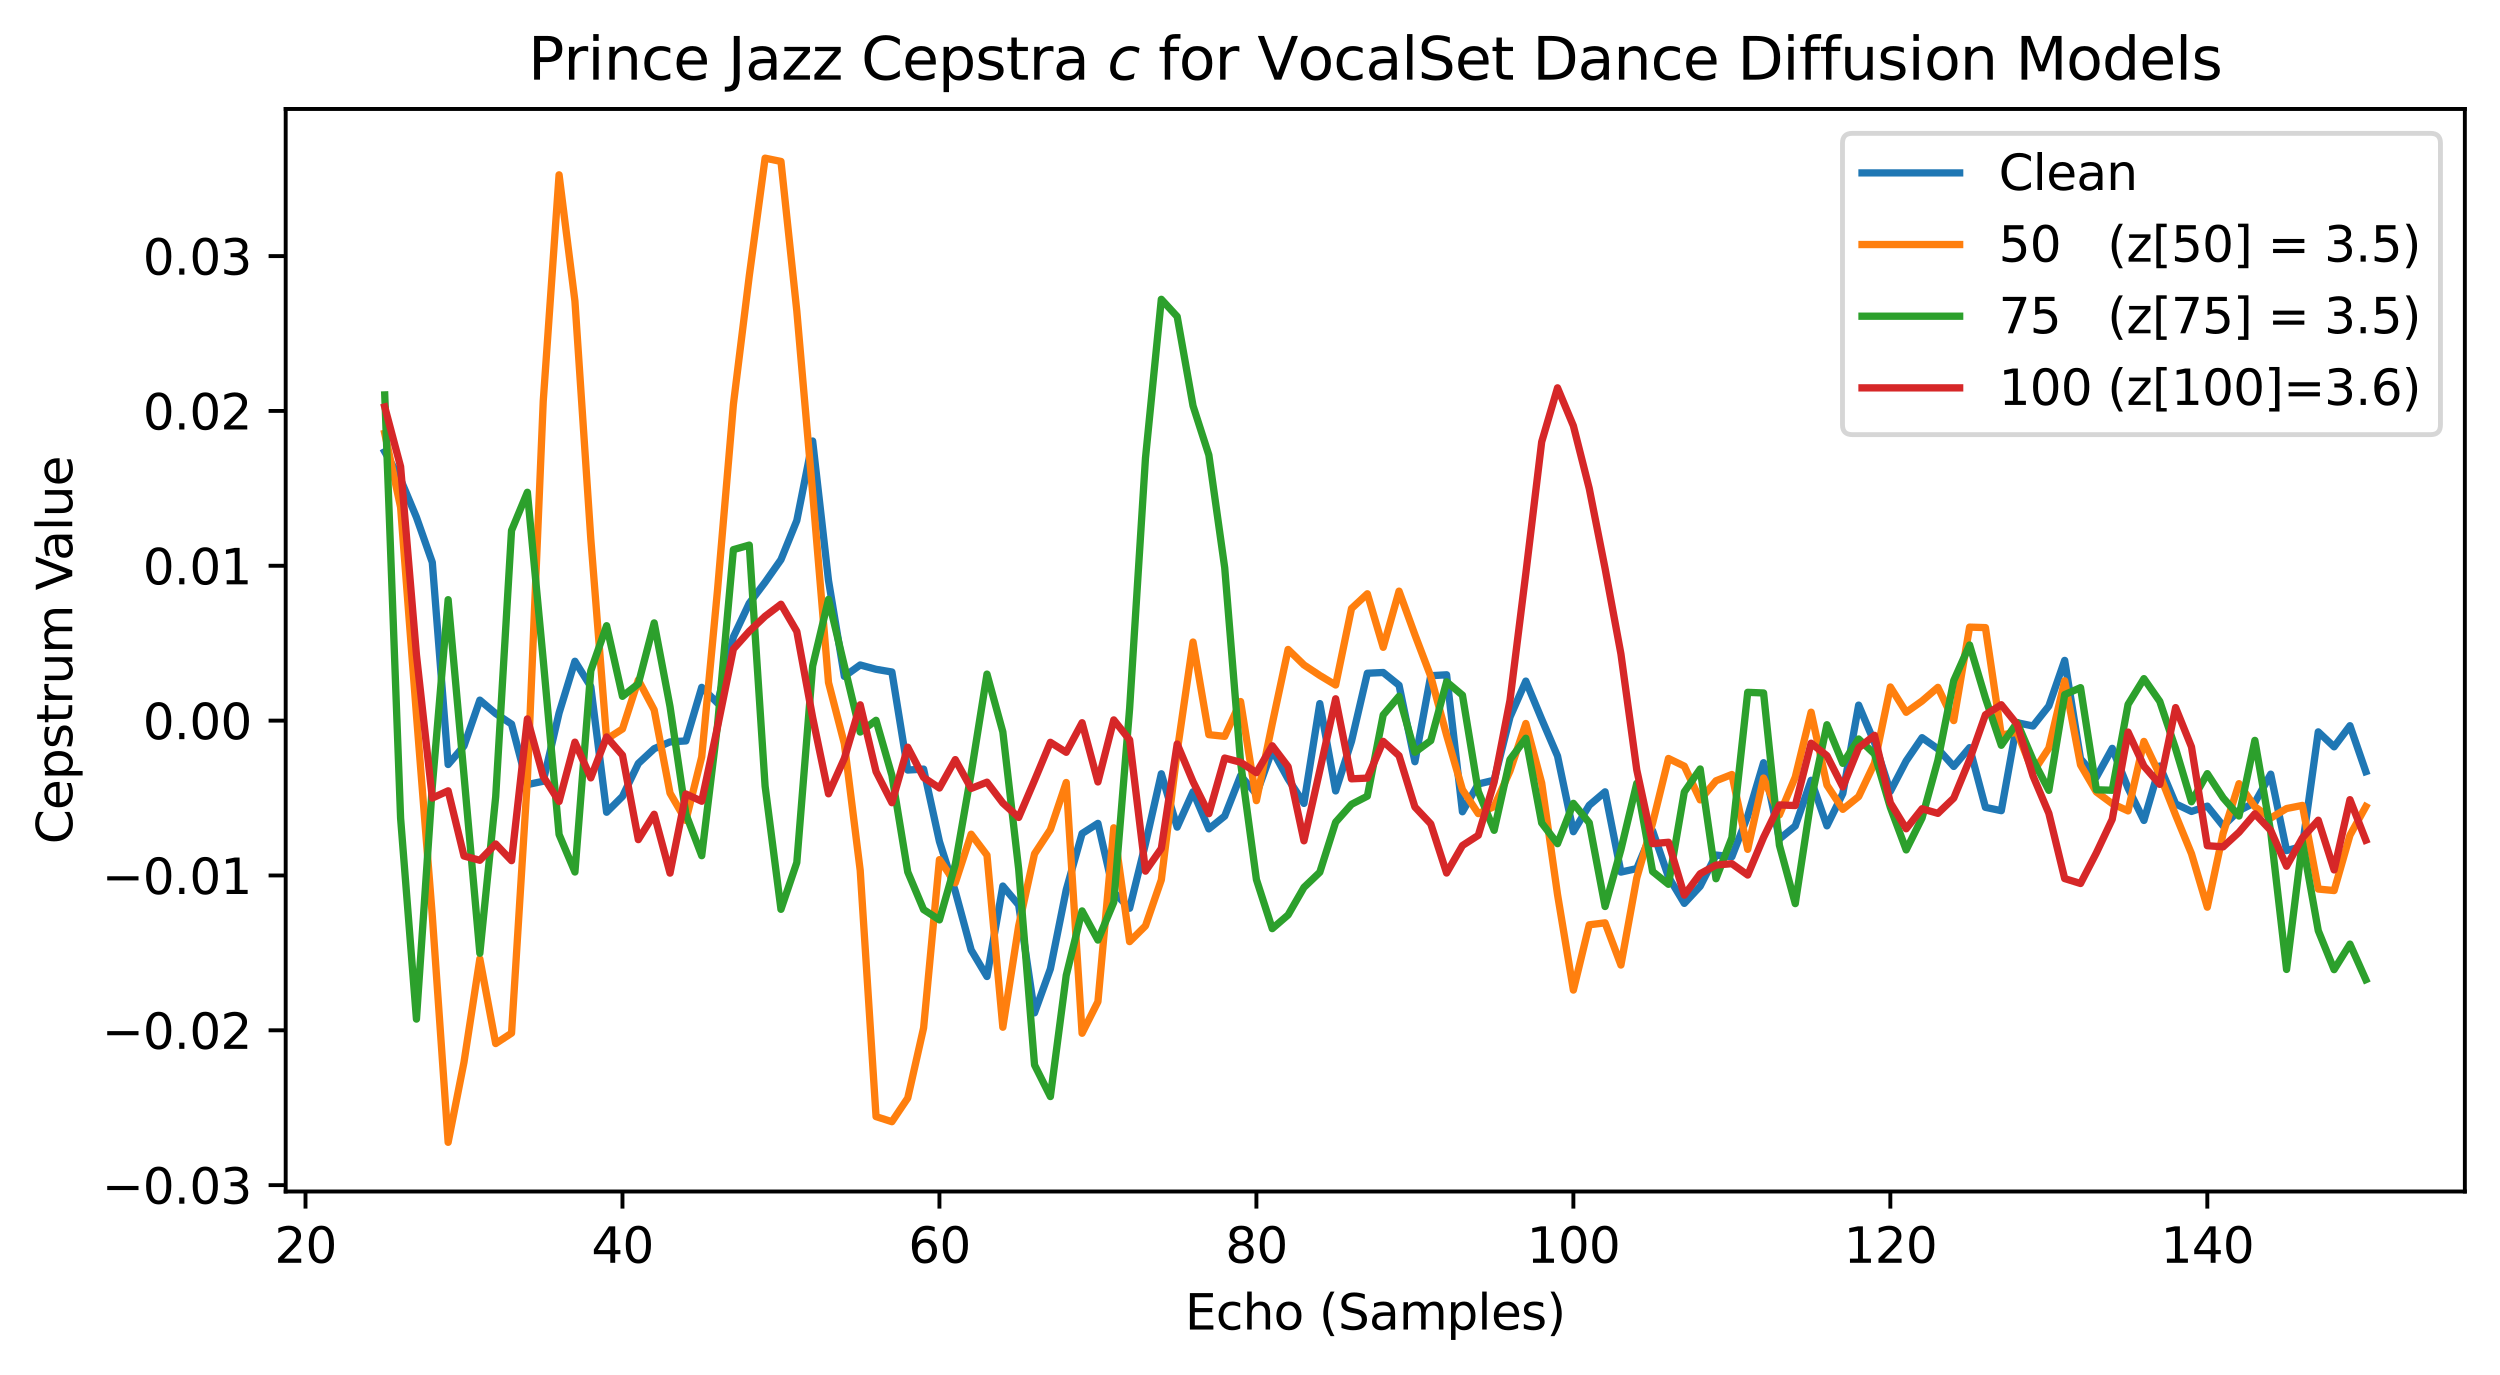 <?xml version="1.0" encoding="utf-8" standalone="no"?>
<!DOCTYPE svg PUBLIC "-//W3C//DTD SVG 1.1//EN"
  "http://www.w3.org/Graphics/SVG/1.1/DTD/svg11.dtd">
<svg xmlns:xlink="http://www.w3.org/1999/xlink" width="512.123pt" height="281.636pt" viewBox="0 0 512.123 281.636" xmlns="http://www.w3.org/2000/svg" version="1.1">
 <defs>
  <style type="text/css">*{stroke-linejoin: round; stroke-linecap: butt}</style>
 </defs>
 <g id="figure_1">
  <g id="patch_1">
   <path d="M 0 281.636 
L 512.123 281.636 
L 512.123 0 
L 0 0 
z
" style="fill: #ffffff"/>
  </g>
  <g id="axes_1">
   <g id="patch_2">
    <path d="M 58.523 244.08 
L 504.923 244.08 
L 504.923 22.32 
L 58.523 22.32 
z
" style="fill: #ffffff"/>
   </g>
   <g id="matplotlib.axis_1">
    <g id="xtick_1">
     <g id="line2d_1">
      <defs>
       <path id="mf803746aed" d="M 0 0 
L 0 3.5 
" style="stroke: #000000; stroke-width: 0.8"/>
      </defs>
      <g>
       <use xlink:href="#mf803746aed" x="62.582" y="244.08" style="stroke: #000000; stroke-width: 0.8"/>
      </g>
     </g>
     <g id="text_1">
      <!-- 20 -->
      <g transform="translate(56.219 258.678) scale(0.1 -0.1)">
       <defs>
        <path id="DejaVuSans-32" d="M 1228 531 
L 3431 531 
L 3431 0 
L 469 0 
L 469 531 
Q 828 903 1448 1529 
Q 2069 2156 2228 2338 
Q 2531 2678 2651 2914 
Q 2772 3150 2772 3378 
Q 2772 3750 2511 3984 
Q 2250 4219 1831 4219 
Q 1534 4219 1204 4116 
Q 875 4013 500 3803 
L 500 4441 
Q 881 4594 1212 4672 
Q 1544 4750 1819 4750 
Q 2544 4750 2975 4387 
Q 3406 4025 3406 3419 
Q 3406 3131 3298 2873 
Q 3191 2616 2906 2266 
Q 2828 2175 2409 1742 
Q 1991 1309 1228 531 
z
" transform="scale(0.016)"/>
        <path id="DejaVuSans-30" d="M 2034 4250 
Q 1547 4250 1301 3770 
Q 1056 3291 1056 2328 
Q 1056 1369 1301 889 
Q 1547 409 2034 409 
Q 2525 409 2770 889 
Q 3016 1369 3016 2328 
Q 3016 3291 2770 3770 
Q 2525 4250 2034 4250 
z
M 2034 4750 
Q 2819 4750 3233 4129 
Q 3647 3509 3647 2328 
Q 3647 1150 3233 529 
Q 2819 -91 2034 -91 
Q 1250 -91 836 529 
Q 422 1150 422 2328 
Q 422 3509 836 4129 
Q 1250 4750 2034 4750 
z
" transform="scale(0.016)"/>
       </defs>
       <use xlink:href="#DejaVuSans-32"/>
       <use xlink:href="#DejaVuSans-30" x="63.623"/>
      </g>
     </g>
    </g>
    <g id="xtick_2">
     <g id="line2d_2">
      <g>
       <use xlink:href="#mf803746aed" x="127.513" y="244.08" style="stroke: #000000; stroke-width: 0.8"/>
      </g>
     </g>
     <g id="text_2">
      <!-- 40 -->
      <g transform="translate(121.15 258.678) scale(0.1 -0.1)">
       <defs>
        <path id="DejaVuSans-34" d="M 2419 4116 
L 825 1625 
L 2419 1625 
L 2419 4116 
z
M 2253 4666 
L 3047 4666 
L 3047 1625 
L 3713 1625 
L 3713 1100 
L 3047 1100 
L 3047 0 
L 2419 0 
L 2419 1100 
L 313 1100 
L 313 1709 
L 2253 4666 
z
" transform="scale(0.016)"/>
       </defs>
       <use xlink:href="#DejaVuSans-34"/>
       <use xlink:href="#DejaVuSans-30" x="63.623"/>
      </g>
     </g>
    </g>
    <g id="xtick_3">
     <g id="line2d_3">
      <g>
       <use xlink:href="#mf803746aed" x="192.443" y="244.08" style="stroke: #000000; stroke-width: 0.8"/>
      </g>
     </g>
     <g id="text_3">
      <!-- 60 -->
      <g transform="translate(186.081 258.678) scale(0.1 -0.1)">
       <defs>
        <path id="DejaVuSans-36" d="M 2113 2584 
Q 1688 2584 1439 2293 
Q 1191 2003 1191 1497 
Q 1191 994 1439 701 
Q 1688 409 2113 409 
Q 2538 409 2786 701 
Q 3034 994 3034 1497 
Q 3034 2003 2786 2293 
Q 2538 2584 2113 2584 
z
M 3366 4563 
L 3366 3988 
Q 3128 4100 2886 4159 
Q 2644 4219 2406 4219 
Q 1781 4219 1451 3797 
Q 1122 3375 1075 2522 
Q 1259 2794 1537 2939 
Q 1816 3084 2150 3084 
Q 2853 3084 3261 2657 
Q 3669 2231 3669 1497 
Q 3669 778 3244 343 
Q 2819 -91 2113 -91 
Q 1303 -91 875 529 
Q 447 1150 447 2328 
Q 447 3434 972 4092 
Q 1497 4750 2381 4750 
Q 2619 4750 2861 4703 
Q 3103 4656 3366 4563 
z
" transform="scale(0.016)"/>
       </defs>
       <use xlink:href="#DejaVuSans-36"/>
       <use xlink:href="#DejaVuSans-30" x="63.623"/>
      </g>
     </g>
    </g>
    <g id="xtick_4">
     <g id="line2d_4">
      <g>
       <use xlink:href="#mf803746aed" x="257.374" y="244.08" style="stroke: #000000; stroke-width: 0.8"/>
      </g>
     </g>
     <g id="text_4">
      <!-- 80 -->
      <g transform="translate(251.012 258.678) scale(0.1 -0.1)">
       <defs>
        <path id="DejaVuSans-38" d="M 2034 2216 
Q 1584 2216 1326 1975 
Q 1069 1734 1069 1313 
Q 1069 891 1326 650 
Q 1584 409 2034 409 
Q 2484 409 2743 651 
Q 3003 894 3003 1313 
Q 3003 1734 2745 1975 
Q 2488 2216 2034 2216 
z
M 1403 2484 
Q 997 2584 770 2862 
Q 544 3141 544 3541 
Q 544 4100 942 4425 
Q 1341 4750 2034 4750 
Q 2731 4750 3128 4425 
Q 3525 4100 3525 3541 
Q 3525 3141 3298 2862 
Q 3072 2584 2669 2484 
Q 3125 2378 3379 2068 
Q 3634 1759 3634 1313 
Q 3634 634 3220 271 
Q 2806 -91 2034 -91 
Q 1263 -91 848 271 
Q 434 634 434 1313 
Q 434 1759 690 2068 
Q 947 2378 1403 2484 
z
M 1172 3481 
Q 1172 3119 1398 2916 
Q 1625 2713 2034 2713 
Q 2441 2713 2670 2916 
Q 2900 3119 2900 3481 
Q 2900 3844 2670 4047 
Q 2441 4250 2034 4250 
Q 1625 4250 1398 4047 
Q 1172 3844 1172 3481 
z
" transform="scale(0.016)"/>
       </defs>
       <use xlink:href="#DejaVuSans-38"/>
       <use xlink:href="#DejaVuSans-30" x="63.623"/>
      </g>
     </g>
    </g>
    <g id="xtick_5">
     <g id="line2d_5">
      <g>
       <use xlink:href="#mf803746aed" x="322.305" y="244.08" style="stroke: #000000; stroke-width: 0.8"/>
      </g>
     </g>
     <g id="text_5">
      <!-- 100 -->
      <g transform="translate(312.762 258.678) scale(0.1 -0.1)">
       <defs>
        <path id="DejaVuSans-31" d="M 794 531 
L 1825 531 
L 1825 4091 
L 703 3866 
L 703 4441 
L 1819 4666 
L 2450 4666 
L 2450 531 
L 3481 531 
L 3481 0 
L 794 0 
L 794 531 
z
" transform="scale(0.016)"/>
       </defs>
       <use xlink:href="#DejaVuSans-31"/>
       <use xlink:href="#DejaVuSans-30" x="63.623"/>
       <use xlink:href="#DejaVuSans-30" x="127.246"/>
      </g>
     </g>
    </g>
    <g id="xtick_6">
     <g id="line2d_6">
      <g>
       <use xlink:href="#mf803746aed" x="387.236" y="244.08" style="stroke: #000000; stroke-width: 0.8"/>
      </g>
     </g>
     <g id="text_6">
      <!-- 120 -->
      <g transform="translate(377.692 258.678) scale(0.1 -0.1)">
       <use xlink:href="#DejaVuSans-31"/>
       <use xlink:href="#DejaVuSans-32" x="63.623"/>
       <use xlink:href="#DejaVuSans-30" x="127.246"/>
      </g>
     </g>
    </g>
    <g id="xtick_7">
     <g id="line2d_7">
      <g>
       <use xlink:href="#mf803746aed" x="452.167" y="244.08" style="stroke: #000000; stroke-width: 0.8"/>
      </g>
     </g>
     <g id="text_7">
      <!-- 140 -->
      <g transform="translate(442.623 258.678) scale(0.1 -0.1)">
       <use xlink:href="#DejaVuSans-31"/>
       <use xlink:href="#DejaVuSans-34" x="63.623"/>
       <use xlink:href="#DejaVuSans-30" x="127.246"/>
      </g>
     </g>
    </g>
    <g id="text_8">
     <!-- Echo (Samples) -->
     <g transform="translate(242.743 272.357) scale(0.1 -0.1)">
      <defs>
       <path id="DejaVuSans-45" d="M 628 4666 
L 3578 4666 
L 3578 4134 
L 1259 4134 
L 1259 2753 
L 3481 2753 
L 3481 2222 
L 1259 2222 
L 1259 531 
L 3634 531 
L 3634 0 
L 628 0 
L 628 4666 
z
" transform="scale(0.016)"/>
       <path id="DejaVuSans-63" d="M 3122 3366 
L 3122 2828 
Q 2878 2963 2633 3030 
Q 2388 3097 2138 3097 
Q 1578 3097 1268 2742 
Q 959 2388 959 1747 
Q 959 1106 1268 751 
Q 1578 397 2138 397 
Q 2388 397 2633 464 
Q 2878 531 3122 666 
L 3122 134 
Q 2881 22 2623 -34 
Q 2366 -91 2075 -91 
Q 1284 -91 818 406 
Q 353 903 353 1747 
Q 353 2603 823 3093 
Q 1294 3584 2113 3584 
Q 2378 3584 2631 3529 
Q 2884 3475 3122 3366 
z
" transform="scale(0.016)"/>
       <path id="DejaVuSans-68" d="M 3513 2113 
L 3513 0 
L 2938 0 
L 2938 2094 
Q 2938 2591 2744 2837 
Q 2550 3084 2163 3084 
Q 1697 3084 1428 2787 
Q 1159 2491 1159 1978 
L 1159 0 
L 581 0 
L 581 4863 
L 1159 4863 
L 1159 2956 
Q 1366 3272 1645 3428 
Q 1925 3584 2291 3584 
Q 2894 3584 3203 3211 
Q 3513 2838 3513 2113 
z
" transform="scale(0.016)"/>
       <path id="DejaVuSans-6f" d="M 1959 3097 
Q 1497 3097 1228 2736 
Q 959 2375 959 1747 
Q 959 1119 1226 758 
Q 1494 397 1959 397 
Q 2419 397 2687 759 
Q 2956 1122 2956 1747 
Q 2956 2369 2687 2733 
Q 2419 3097 1959 3097 
z
M 1959 3584 
Q 2709 3584 3137 3096 
Q 3566 2609 3566 1747 
Q 3566 888 3137 398 
Q 2709 -91 1959 -91 
Q 1206 -91 779 398 
Q 353 888 353 1747 
Q 353 2609 779 3096 
Q 1206 3584 1959 3584 
z
" transform="scale(0.016)"/>
       <path id="DejaVuSans-20" transform="scale(0.016)"/>
       <path id="DejaVuSans-28" d="M 1984 4856 
Q 1566 4138 1362 3434 
Q 1159 2731 1159 2009 
Q 1159 1288 1364 580 
Q 1569 -128 1984 -844 
L 1484 -844 
Q 1016 -109 783 600 
Q 550 1309 550 2009 
Q 550 2706 781 3412 
Q 1013 4119 1484 4856 
L 1984 4856 
z
" transform="scale(0.016)"/>
       <path id="DejaVuSans-53" d="M 3425 4513 
L 3425 3897 
Q 3066 4069 2747 4153 
Q 2428 4238 2131 4238 
Q 1616 4238 1336 4038 
Q 1056 3838 1056 3469 
Q 1056 3159 1242 3001 
Q 1428 2844 1947 2747 
L 2328 2669 
Q 3034 2534 3370 2195 
Q 3706 1856 3706 1288 
Q 3706 609 3251 259 
Q 2797 -91 1919 -91 
Q 1588 -91 1214 -16 
Q 841 59 441 206 
L 441 856 
Q 825 641 1194 531 
Q 1563 422 1919 422 
Q 2459 422 2753 634 
Q 3047 847 3047 1241 
Q 3047 1584 2836 1778 
Q 2625 1972 2144 2069 
L 1759 2144 
Q 1053 2284 737 2584 
Q 422 2884 422 3419 
Q 422 4038 858 4394 
Q 1294 4750 2059 4750 
Q 2388 4750 2728 4690 
Q 3069 4631 3425 4513 
z
" transform="scale(0.016)"/>
       <path id="DejaVuSans-61" d="M 2194 1759 
Q 1497 1759 1228 1600 
Q 959 1441 959 1056 
Q 959 750 1161 570 
Q 1363 391 1709 391 
Q 2188 391 2477 730 
Q 2766 1069 2766 1631 
L 2766 1759 
L 2194 1759 
z
M 3341 1997 
L 3341 0 
L 2766 0 
L 2766 531 
Q 2569 213 2275 61 
Q 1981 -91 1556 -91 
Q 1019 -91 701 211 
Q 384 513 384 1019 
Q 384 1609 779 1909 
Q 1175 2209 1959 2209 
L 2766 2209 
L 2766 2266 
Q 2766 2663 2505 2880 
Q 2244 3097 1772 3097 
Q 1472 3097 1187 3025 
Q 903 2953 641 2809 
L 641 3341 
Q 956 3463 1253 3523 
Q 1550 3584 1831 3584 
Q 2591 3584 2966 3190 
Q 3341 2797 3341 1997 
z
" transform="scale(0.016)"/>
       <path id="DejaVuSans-6d" d="M 3328 2828 
Q 3544 3216 3844 3400 
Q 4144 3584 4550 3584 
Q 5097 3584 5394 3201 
Q 5691 2819 5691 2113 
L 5691 0 
L 5113 0 
L 5113 2094 
Q 5113 2597 4934 2840 
Q 4756 3084 4391 3084 
Q 3944 3084 3684 2787 
Q 3425 2491 3425 1978 
L 3425 0 
L 2847 0 
L 2847 2094 
Q 2847 2600 2669 2842 
Q 2491 3084 2119 3084 
Q 1678 3084 1418 2786 
Q 1159 2488 1159 1978 
L 1159 0 
L 581 0 
L 581 3500 
L 1159 3500 
L 1159 2956 
Q 1356 3278 1631 3431 
Q 1906 3584 2284 3584 
Q 2666 3584 2933 3390 
Q 3200 3197 3328 2828 
z
" transform="scale(0.016)"/>
       <path id="DejaVuSans-70" d="M 1159 525 
L 1159 -1331 
L 581 -1331 
L 581 3500 
L 1159 3500 
L 1159 2969 
Q 1341 3281 1617 3432 
Q 1894 3584 2278 3584 
Q 2916 3584 3314 3078 
Q 3713 2572 3713 1747 
Q 3713 922 3314 415 
Q 2916 -91 2278 -91 
Q 1894 -91 1617 61 
Q 1341 213 1159 525 
z
M 3116 1747 
Q 3116 2381 2855 2742 
Q 2594 3103 2138 3103 
Q 1681 3103 1420 2742 
Q 1159 2381 1159 1747 
Q 1159 1113 1420 752 
Q 1681 391 2138 391 
Q 2594 391 2855 752 
Q 3116 1113 3116 1747 
z
" transform="scale(0.016)"/>
       <path id="DejaVuSans-6c" d="M 603 4863 
L 1178 4863 
L 1178 0 
L 603 0 
L 603 4863 
z
" transform="scale(0.016)"/>
       <path id="DejaVuSans-65" d="M 3597 1894 
L 3597 1613 
L 953 1613 
Q 991 1019 1311 708 
Q 1631 397 2203 397 
Q 2534 397 2845 478 
Q 3156 559 3463 722 
L 3463 178 
Q 3153 47 2828 -22 
Q 2503 -91 2169 -91 
Q 1331 -91 842 396 
Q 353 884 353 1716 
Q 353 2575 817 3079 
Q 1281 3584 2069 3584 
Q 2775 3584 3186 3129 
Q 3597 2675 3597 1894 
z
M 3022 2063 
Q 3016 2534 2758 2815 
Q 2500 3097 2075 3097 
Q 1594 3097 1305 2825 
Q 1016 2553 972 2059 
L 3022 2063 
z
" transform="scale(0.016)"/>
       <path id="DejaVuSans-73" d="M 2834 3397 
L 2834 2853 
Q 2591 2978 2328 3040 
Q 2066 3103 1784 3103 
Q 1356 3103 1142 2972 
Q 928 2841 928 2578 
Q 928 2378 1081 2264 
Q 1234 2150 1697 2047 
L 1894 2003 
Q 2506 1872 2764 1633 
Q 3022 1394 3022 966 
Q 3022 478 2636 193 
Q 2250 -91 1575 -91 
Q 1294 -91 989 -36 
Q 684 19 347 128 
L 347 722 
Q 666 556 975 473 
Q 1284 391 1588 391 
Q 1994 391 2212 530 
Q 2431 669 2431 922 
Q 2431 1156 2273 1281 
Q 2116 1406 1581 1522 
L 1381 1569 
Q 847 1681 609 1914 
Q 372 2147 372 2553 
Q 372 3047 722 3315 
Q 1072 3584 1716 3584 
Q 2034 3584 2315 3537 
Q 2597 3491 2834 3397 
z
" transform="scale(0.016)"/>
       <path id="DejaVuSans-29" d="M 513 4856 
L 1013 4856 
Q 1481 4119 1714 3412 
Q 1947 2706 1947 2009 
Q 1947 1309 1714 600 
Q 1481 -109 1013 -844 
L 513 -844 
Q 928 -128 1133 580 
Q 1338 1288 1338 2009 
Q 1338 2731 1133 3434 
Q 928 4138 513 4856 
z
" transform="scale(0.016)"/>
      </defs>
      <use xlink:href="#DejaVuSans-45"/>
      <use xlink:href="#DejaVuSans-63" x="63.184"/>
      <use xlink:href="#DejaVuSans-68" x="118.164"/>
      <use xlink:href="#DejaVuSans-6f" x="181.543"/>
      <use xlink:href="#DejaVuSans-20" x="242.725"/>
      <use xlink:href="#DejaVuSans-28" x="274.512"/>
      <use xlink:href="#DejaVuSans-53" x="313.525"/>
      <use xlink:href="#DejaVuSans-61" x="377.002"/>
      <use xlink:href="#DejaVuSans-6d" x="438.281"/>
      <use xlink:href="#DejaVuSans-70" x="535.693"/>
      <use xlink:href="#DejaVuSans-6c" x="599.17"/>
      <use xlink:href="#DejaVuSans-65" x="626.953"/>
      <use xlink:href="#DejaVuSans-73" x="688.477"/>
      <use xlink:href="#DejaVuSans-29" x="740.576"/>
     </g>
    </g>
   </g>
   <g id="matplotlib.axis_2">
    <g id="ytick_1">
     <g id="line2d_8">
      <defs>
       <path id="m43f8f368d6" d="M 0 0 
L -3.5 0 
" style="stroke: #000000; stroke-width: 0.8"/>
      </defs>
      <g>
       <use xlink:href="#m43f8f368d6" x="58.523" y="242.775" style="stroke: #000000; stroke-width: 0.8"/>
      </g>
     </g>
     <g id="text_9">
      <!-- −0.03 -->
      <g transform="translate(20.878 246.574) scale(0.1 -0.1)">
       <defs>
        <path id="DejaVuSans-2212" d="M 678 2272 
L 4684 2272 
L 4684 1741 
L 678 1741 
L 678 2272 
z
" transform="scale(0.016)"/>
        <path id="DejaVuSans-2e" d="M 684 794 
L 1344 794 
L 1344 0 
L 684 0 
L 684 794 
z
" transform="scale(0.016)"/>
        <path id="DejaVuSans-33" d="M 2597 2516 
Q 3050 2419 3304 2112 
Q 3559 1806 3559 1356 
Q 3559 666 3084 287 
Q 2609 -91 1734 -91 
Q 1441 -91 1130 -33 
Q 819 25 488 141 
L 488 750 
Q 750 597 1062 519 
Q 1375 441 1716 441 
Q 2309 441 2620 675 
Q 2931 909 2931 1356 
Q 2931 1769 2642 2001 
Q 2353 2234 1838 2234 
L 1294 2234 
L 1294 2753 
L 1863 2753 
Q 2328 2753 2575 2939 
Q 2822 3125 2822 3475 
Q 2822 3834 2567 4026 
Q 2313 4219 1838 4219 
Q 1578 4219 1281 4162 
Q 984 4106 628 3988 
L 628 4550 
Q 988 4650 1302 4700 
Q 1616 4750 1894 4750 
Q 2613 4750 3031 4423 
Q 3450 4097 3450 3541 
Q 3450 3153 3228 2886 
Q 3006 2619 2597 2516 
z
" transform="scale(0.016)"/>
       </defs>
       <use xlink:href="#DejaVuSans-2212"/>
       <use xlink:href="#DejaVuSans-30" x="83.789"/>
       <use xlink:href="#DejaVuSans-2e" x="147.412"/>
       <use xlink:href="#DejaVuSans-30" x="179.199"/>
       <use xlink:href="#DejaVuSans-33" x="242.822"/>
      </g>
     </g>
    </g>
    <g id="ytick_2">
     <g id="line2d_9">
      <g>
       <use xlink:href="#m43f8f368d6" x="58.523" y="211.056" style="stroke: #000000; stroke-width: 0.8"/>
      </g>
     </g>
     <g id="text_10">
      <!-- −0.02 -->
      <g transform="translate(20.878 214.856) scale(0.1 -0.1)">
       <use xlink:href="#DejaVuSans-2212"/>
       <use xlink:href="#DejaVuSans-30" x="83.789"/>
       <use xlink:href="#DejaVuSans-2e" x="147.412"/>
       <use xlink:href="#DejaVuSans-30" x="179.199"/>
       <use xlink:href="#DejaVuSans-32" x="242.822"/>
      </g>
     </g>
    </g>
    <g id="ytick_3">
     <g id="line2d_10">
      <g>
       <use xlink:href="#m43f8f368d6" x="58.523" y="179.338" style="stroke: #000000; stroke-width: 0.8"/>
      </g>
     </g>
     <g id="text_11">
      <!-- −0.01 -->
      <g transform="translate(20.878 183.137) scale(0.1 -0.1)">
       <use xlink:href="#DejaVuSans-2212"/>
       <use xlink:href="#DejaVuSans-30" x="83.789"/>
       <use xlink:href="#DejaVuSans-2e" x="147.412"/>
       <use xlink:href="#DejaVuSans-30" x="179.199"/>
       <use xlink:href="#DejaVuSans-31" x="242.822"/>
      </g>
     </g>
    </g>
    <g id="ytick_4">
     <g id="line2d_11">
      <g>
       <use xlink:href="#m43f8f368d6" x="58.523" y="147.619" style="stroke: #000000; stroke-width: 0.8"/>
      </g>
     </g>
     <g id="text_12">
      <!-- 0.00 -->
      <g transform="translate(29.258 151.418) scale(0.1 -0.1)">
       <use xlink:href="#DejaVuSans-30"/>
       <use xlink:href="#DejaVuSans-2e" x="63.623"/>
       <use xlink:href="#DejaVuSans-30" x="95.41"/>
       <use xlink:href="#DejaVuSans-30" x="159.033"/>
      </g>
     </g>
    </g>
    <g id="ytick_5">
     <g id="line2d_12">
      <g>
       <use xlink:href="#m43f8f368d6" x="58.523" y="115.9" style="stroke: #000000; stroke-width: 0.8"/>
      </g>
     </g>
     <g id="text_13">
      <!-- 0.01 -->
      <g transform="translate(29.258 119.7) scale(0.1 -0.1)">
       <use xlink:href="#DejaVuSans-30"/>
       <use xlink:href="#DejaVuSans-2e" x="63.623"/>
       <use xlink:href="#DejaVuSans-30" x="95.41"/>
       <use xlink:href="#DejaVuSans-31" x="159.033"/>
      </g>
     </g>
    </g>
    <g id="ytick_6">
     <g id="line2d_13">
      <g>
       <use xlink:href="#m43f8f368d6" x="58.523" y="84.182" style="stroke: #000000; stroke-width: 0.8"/>
      </g>
     </g>
     <g id="text_14">
      <!-- 0.02 -->
      <g transform="translate(29.258 87.981) scale(0.1 -0.1)">
       <use xlink:href="#DejaVuSans-30"/>
       <use xlink:href="#DejaVuSans-2e" x="63.623"/>
       <use xlink:href="#DejaVuSans-30" x="95.41"/>
       <use xlink:href="#DejaVuSans-32" x="159.033"/>
      </g>
     </g>
    </g>
    <g id="ytick_7">
     <g id="line2d_14">
      <g>
       <use xlink:href="#m43f8f368d6" x="58.523" y="52.463" style="stroke: #000000; stroke-width: 0.8"/>
      </g>
     </g>
     <g id="text_15">
      <!-- 0.03 -->
      <g transform="translate(29.258 56.262) scale(0.1 -0.1)">
       <use xlink:href="#DejaVuSans-30"/>
       <use xlink:href="#DejaVuSans-2e" x="63.623"/>
       <use xlink:href="#DejaVuSans-30" x="95.41"/>
       <use xlink:href="#DejaVuSans-33" x="159.033"/>
      </g>
     </g>
    </g>
    <g id="text_16">
     <!-- Cepstrum Value -->
     <g transform="translate(14.798 172.922) rotate(-90) scale(0.1 -0.1)">
      <defs>
       <path id="DejaVuSans-43" d="M 4122 4306 
L 4122 3641 
Q 3803 3938 3442 4084 
Q 3081 4231 2675 4231 
Q 1875 4231 1450 3742 
Q 1025 3253 1025 2328 
Q 1025 1406 1450 917 
Q 1875 428 2675 428 
Q 3081 428 3442 575 
Q 3803 722 4122 1019 
L 4122 359 
Q 3791 134 3420 21 
Q 3050 -91 2638 -91 
Q 1578 -91 968 557 
Q 359 1206 359 2328 
Q 359 3453 968 4101 
Q 1578 4750 2638 4750 
Q 3056 4750 3426 4639 
Q 3797 4528 4122 4306 
z
" transform="scale(0.016)"/>
       <path id="DejaVuSans-74" d="M 1172 4494 
L 1172 3500 
L 2356 3500 
L 2356 3053 
L 1172 3053 
L 1172 1153 
Q 1172 725 1289 603 
Q 1406 481 1766 481 
L 2356 481 
L 2356 0 
L 1766 0 
Q 1100 0 847 248 
Q 594 497 594 1153 
L 594 3053 
L 172 3053 
L 172 3500 
L 594 3500 
L 594 4494 
L 1172 4494 
z
" transform="scale(0.016)"/>
       <path id="DejaVuSans-72" d="M 2631 2963 
Q 2534 3019 2420 3045 
Q 2306 3072 2169 3072 
Q 1681 3072 1420 2755 
Q 1159 2438 1159 1844 
L 1159 0 
L 581 0 
L 581 3500 
L 1159 3500 
L 1159 2956 
Q 1341 3275 1631 3429 
Q 1922 3584 2338 3584 
Q 2397 3584 2469 3576 
Q 2541 3569 2628 3553 
L 2631 2963 
z
" transform="scale(0.016)"/>
       <path id="DejaVuSans-75" d="M 544 1381 
L 544 3500 
L 1119 3500 
L 1119 1403 
Q 1119 906 1312 657 
Q 1506 409 1894 409 
Q 2359 409 2629 706 
Q 2900 1003 2900 1516 
L 2900 3500 
L 3475 3500 
L 3475 0 
L 2900 0 
L 2900 538 
Q 2691 219 2414 64 
Q 2138 -91 1772 -91 
Q 1169 -91 856 284 
Q 544 659 544 1381 
z
M 1991 3584 
L 1991 3584 
z
" transform="scale(0.016)"/>
       <path id="DejaVuSans-56" d="M 1831 0 
L 50 4666 
L 709 4666 
L 2188 738 
L 3669 4666 
L 4325 4666 
L 2547 0 
L 1831 0 
z
" transform="scale(0.016)"/>
      </defs>
      <use xlink:href="#DejaVuSans-43"/>
      <use xlink:href="#DejaVuSans-65" x="69.824"/>
      <use xlink:href="#DejaVuSans-70" x="131.348"/>
      <use xlink:href="#DejaVuSans-73" x="194.824"/>
      <use xlink:href="#DejaVuSans-74" x="246.924"/>
      <use xlink:href="#DejaVuSans-72" x="286.133"/>
      <use xlink:href="#DejaVuSans-75" x="327.246"/>
      <use xlink:href="#DejaVuSans-6d" x="390.625"/>
      <use xlink:href="#DejaVuSans-20" x="488.037"/>
      <use xlink:href="#DejaVuSans-56" x="519.824"/>
      <use xlink:href="#DejaVuSans-61" x="580.482"/>
      <use xlink:href="#DejaVuSans-6c" x="641.762"/>
      <use xlink:href="#DejaVuSans-75" x="669.545"/>
      <use xlink:href="#DejaVuSans-65" x="732.924"/>
     </g>
    </g>
   </g>
   <g id="line2d_15">
    <path d="M 78.814 92.53 
L 82.061 98.213 
L 85.307 105.97 
L 88.554 115.195 
L 91.801 156.605 
L 95.047 152.813 
L 98.294 143.424 
L 101.54 146.168 
L 104.787 148.329 
L 108.033 160.724 
L 111.28 160.037 
L 114.526 146.058 
L 117.773 135.462 
L 121.019 140.645 
L 124.266 166.383 
L 127.513 163.148 
L 130.759 156.395 
L 134.006 153.372 
L 137.252 151.98 
L 140.499 151.774 
L 143.745 140.805 
L 146.992 144.03 
L 150.238 130.464 
L 153.485 123.575 
L 156.731 119.272 
L 159.978 114.647 
L 163.225 106.638 
L 166.471 90.344 
L 169.718 118.916 
L 172.964 138.552 
L 176.211 136.219 
L 179.457 137.107 
L 182.704 137.657 
L 185.95 157.743 
L 189.197 157.553 
L 192.443 172.38 
L 195.69 182.596 
L 198.937 194.596 
L 202.183 200.034 
L 205.43 181.508 
L 208.676 185.382 
L 211.923 207.476 
L 215.169 198.47 
L 218.416 182.289 
L 221.662 170.753 
L 224.909 168.669 
L 228.155 182.769 
L 231.402 186.054 
L 234.649 172.845 
L 237.895 158.511 
L 241.142 169.433 
L 244.388 162.197 
L 247.635 169.795 
L 250.881 167.173 
L 254.128 158.905 
L 257.374 162.658 
L 260.621 153.658 
L 263.867 159.569 
L 267.114 164.576 
L 270.361 144.132 
L 273.607 162.019 
L 276.854 151.856 
L 280.1 137.915 
L 283.347 137.758 
L 286.593 140.374 
L 289.84 156.032 
L 293.086 138.419 
L 296.333 138.231 
L 299.579 166.286 
L 302.826 160.6 
L 306.073 159.819 
L 309.319 146.884 
L 312.566 139.524 
L 315.812 147.326 
L 319.059 154.878 
L 322.305 170.368 
L 325.552 164.964 
L 328.798 162.209 
L 332.045 178.647 
L 335.291 177.928 
L 338.538 170.188 
L 341.785 179.632 
L 345.031 185.051 
L 348.278 181.553 
L 351.524 175.157 
L 354.771 175.501 
L 358.017 167.171 
L 361.264 156.245 
L 364.51 171.869 
L 367.757 169.207 
L 371.003 159.843 
L 374.25 169.171 
L 377.497 162.559 
L 380.743 144.446 
L 383.99 152.124 
L 387.236 162.106 
L 390.483 155.871 
L 393.729 151.116 
L 396.976 153.404 
L 400.222 157.002 
L 403.469 153.157 
L 406.715 165.385 
L 409.962 166.067 
L 413.209 148.046 
L 416.455 148.721 
L 419.702 144.632 
L 422.948 135.285 
L 426.195 155.443 
L 429.441 159.194 
L 432.688 153.301 
L 435.934 161.456 
L 439.181 168.063 
L 442.427 156.929 
L 445.674 164.667 
L 448.921 166.219 
L 452.167 165.137 
L 455.414 169.197 
L 458.66 166.06 
L 461.907 164.409 
L 465.153 158.59 
L 468.4 174.239 
L 471.646 173.39 
L 474.893 149.924 
L 478.139 152.984 
L 481.386 148.662 
L 484.633 158.067 
" clip-path="url(#pb0495cd6e3)" style="fill: none; stroke: #1f77b4; stroke-width: 1.5; stroke-linecap: square"/>
   </g>
   <g id="line2d_16">
    <path d="M 78.814 88.776 
L 82.061 103.902 
L 85.307 146.423 
L 88.554 187.595 
L 91.801 234 
L 95.047 217.594 
L 98.294 196.419 
L 101.54 213.77 
L 104.787 211.641 
L 108.033 159.639 
L 111.28 82.211 
L 114.526 35.816 
L 117.773 61.691 
L 121.019 110.299 
L 124.266 151.417 
L 127.513 149.323 
L 130.759 139.291 
L 134.006 145.425 
L 137.252 162.469 
L 140.499 168.064 
L 143.745 155.05 
L 146.992 120.76 
L 150.238 82.817 
L 153.485 56.536 
L 156.731 32.4 
L 159.978 33.07 
L 163.225 63.717 
L 166.471 101 
L 169.718 139.812 
L 172.964 152.352 
L 176.211 178.299 
L 179.457 228.735 
L 182.704 229.778 
L 185.95 224.941 
L 189.197 210.575 
L 192.443 176.101 
L 195.69 180.854 
L 198.937 170.889 
L 202.183 175.187 
L 205.43 210.425 
L 208.676 189.646 
L 211.923 174.901 
L 215.169 169.948 
L 218.416 160.298 
L 221.662 211.659 
L 224.909 205.193 
L 228.155 169.578 
L 231.402 192.889 
L 234.649 189.658 
L 237.895 180.241 
L 241.142 153.953 
L 244.388 131.524 
L 247.635 150.498 
L 250.881 150.838 
L 254.128 143.711 
L 257.374 164.01 
L 260.621 148.238 
L 263.867 133.045 
L 267.114 136.212 
L 270.361 138.365 
L 273.607 140.322 
L 276.854 124.655 
L 280.1 121.639 
L 283.347 132.6 
L 286.593 121.099 
L 289.84 130.026 
L 293.086 138.557 
L 296.333 150.585 
L 299.579 161.76 
L 302.826 166.665 
L 306.073 165.233 
L 309.319 157.921 
L 312.566 148.211 
L 315.812 160.399 
L 319.059 183.249 
L 322.305 202.814 
L 325.552 189.447 
L 328.798 189.043 
L 332.045 197.685 
L 335.291 179.838 
L 338.538 168.601 
L 341.785 155.375 
L 345.031 156.95 
L 348.278 163.856 
L 351.524 159.943 
L 354.771 158.656 
L 358.017 173.986 
L 361.264 159.385 
L 364.51 166.921 
L 367.757 159.185 
L 371.003 145.897 
L 374.25 160.832 
L 377.497 165.789 
L 380.743 163.183 
L 383.99 156.336 
L 387.236 140.728 
L 390.483 145.909 
L 393.729 143.602 
L 396.976 140.807 
L 400.222 147.61 
L 403.469 128.465 
L 406.715 128.566 
L 409.962 150.562 
L 413.209 149.993 
L 416.455 158.207 
L 419.702 153.26 
L 422.948 139.464 
L 426.195 156.694 
L 429.441 162.233 
L 432.688 164.627 
L 435.934 166.111 
L 439.181 151.884 
L 442.427 158.737 
L 445.674 166.973 
L 448.921 174.878 
L 452.167 185.83 
L 455.414 170.673 
L 458.66 160.538 
L 461.907 165.258 
L 465.153 167.578 
L 468.4 165.628 
L 471.646 164.986 
L 474.893 182.121 
L 478.139 182.428 
L 481.386 171.099 
L 484.633 165.231 
" clip-path="url(#pb0495cd6e3)" style="fill: none; stroke: #ff7f0e; stroke-width: 1.5; stroke-linecap: square"/>
   </g>
   <g id="line2d_17">
    <path d="M 78.814 80.898 
L 82.061 167.591 
L 85.307 208.759 
L 88.554 161.091 
L 91.801 122.849 
L 95.047 158.817 
L 98.294 195.276 
L 101.54 163.222 
L 104.787 108.677 
L 108.033 100.844 
L 111.28 135.206 
L 114.526 170.937 
L 117.773 178.628 
L 121.019 137.421 
L 124.266 128.177 
L 127.513 142.639 
L 130.759 140.075 
L 134.006 127.605 
L 137.252 144.74 
L 140.499 166.75 
L 143.745 175.285 
L 146.992 148.476 
L 150.238 112.593 
L 153.485 111.664 
L 156.731 161.049 
L 159.978 186.273 
L 163.225 176.691 
L 166.471 136.435 
L 169.718 122.779 
L 172.964 136.384 
L 176.211 149.955 
L 179.457 147.557 
L 182.704 158.834 
L 185.95 178.619 
L 189.197 186.327 
L 192.443 188.438 
L 195.69 177.081 
L 198.937 158.452 
L 202.183 138.094 
L 205.43 149.93 
L 208.676 178.057 
L 211.923 218.149 
L 215.169 224.631 
L 218.416 199.809 
L 221.662 186.604 
L 224.909 192.568 
L 228.155 184.829 
L 231.402 145.136 
L 234.649 93.85 
L 237.895 61.315 
L 241.142 64.843 
L 244.388 83.126 
L 247.635 93.218 
L 250.881 116.311 
L 254.128 156.146 
L 257.374 180.166 
L 260.621 190.229 
L 263.867 187.422 
L 267.114 181.783 
L 270.361 178.679 
L 273.607 168.418 
L 276.854 164.766 
L 280.1 163.092 
L 283.347 146.453 
L 286.593 142.624 
L 289.84 154.094 
L 293.086 151.717 
L 296.333 139.67 
L 299.579 142.399 
L 302.826 162.137 
L 306.073 170.087 
L 309.319 155.592 
L 312.566 151.232 
L 315.812 168.584 
L 319.059 172.825 
L 322.305 164.567 
L 325.552 168.54 
L 328.798 185.693 
L 332.045 174.033 
L 335.291 160.477 
L 338.538 178.532 
L 341.785 181.146 
L 345.031 162.221 
L 348.278 157.527 
L 351.524 180.005 
L 354.771 171.595 
L 358.017 141.823 
L 361.264 141.956 
L 364.51 173.155 
L 367.757 185.104 
L 371.003 163.849 
L 374.25 148.464 
L 377.497 156.367 
L 380.743 151.384 
L 383.99 154.454 
L 387.236 165.403 
L 390.483 174.103 
L 393.729 167.563 
L 396.976 155.749 
L 400.222 139.414 
L 403.469 132.124 
L 406.715 143.004 
L 409.962 152.666 
L 413.209 148.014 
L 416.455 155.638 
L 419.702 161.901 
L 422.948 142.289 
L 426.195 140.868 
L 429.441 161.785 
L 432.688 161.885 
L 435.934 144.299 
L 439.181 139.022 
L 442.427 143.679 
L 445.674 153.382 
L 448.921 164.236 
L 452.167 158.484 
L 455.414 163.452 
L 458.66 167.162 
L 461.907 151.671 
L 465.153 170.416 
L 468.4 198.587 
L 471.646 172.424 
L 474.893 190.639 
L 478.139 198.631 
L 481.386 193.4 
L 484.633 200.681 
" clip-path="url(#pb0495cd6e3)" style="fill: none; stroke: #2ca02c; stroke-width: 1.5; stroke-linecap: square"/>
   </g>
   <g id="line2d_18">
    <path d="M 78.814 83.356 
L 82.061 95.587 
L 85.307 134.125 
L 88.554 163.486 
L 91.801 162.001 
L 95.047 175.353 
L 98.294 176.225 
L 101.54 172.89 
L 104.787 176.306 
L 108.033 147.273 
L 111.28 159.073 
L 114.526 164.186 
L 117.773 152.032 
L 121.019 159.35 
L 124.266 150.964 
L 127.513 154.697 
L 130.759 171.997 
L 134.006 166.803 
L 137.252 178.855 
L 140.499 162.648 
L 143.745 164.133 
L 146.992 148.87 
L 150.238 132.949 
L 153.485 129.314 
L 156.731 126.239 
L 159.978 123.779 
L 163.225 129.349 
L 166.471 146.997 
L 169.718 162.608 
L 172.964 155.372 
L 176.211 144.385 
L 179.457 158.065 
L 182.704 164.434 
L 185.95 153.068 
L 189.197 159.266 
L 192.443 161.424 
L 195.69 155.609 
L 198.937 161.512 
L 202.183 160.231 
L 205.43 164.504 
L 208.676 167.45 
L 211.923 159.857 
L 215.169 152.061 
L 218.416 154.105 
L 221.662 148.052 
L 224.909 160.179 
L 228.155 147.475 
L 231.402 151.568 
L 234.649 178.451 
L 237.895 173.809 
L 241.142 152.412 
L 244.388 160.129 
L 247.635 166.679 
L 250.881 155.285 
L 254.128 156.144 
L 257.374 158.281 
L 260.621 152.776 
L 263.867 157.053 
L 267.114 172.238 
L 270.361 157.826 
L 273.607 143.149 
L 276.854 159.543 
L 280.1 159.393 
L 283.347 151.869 
L 286.593 154.804 
L 289.84 165.309 
L 293.086 168.766 
L 296.333 178.835 
L 299.579 173.209 
L 302.826 171.112 
L 306.073 160.242 
L 309.319 143.453 
L 312.566 117.445 
L 315.812 90.524 
L 319.059 79.45 
L 322.305 87.231 
L 325.552 100.048 
L 328.798 116.449 
L 332.045 133.962 
L 335.291 157.709 
L 338.538 172.82 
L 341.785 172.536 
L 345.031 183.366 
L 348.278 178.986 
L 351.524 177.209 
L 354.771 176.922 
L 358.017 179.25 
L 361.264 171.543 
L 364.51 164.891 
L 367.757 165.018 
L 371.003 152.246 
L 374.25 154.807 
L 377.497 161.197 
L 380.743 153.198 
L 383.99 150.634 
L 387.236 164.467 
L 390.483 169.77 
L 393.729 165.677 
L 396.976 166.615 
L 400.222 163.493 
L 403.469 155.616 
L 406.715 146.415 
L 409.962 144.366 
L 413.209 148.394 
L 416.455 158.948 
L 419.702 166.601 
L 422.948 179.977 
L 426.195 180.982 
L 429.441 174.71 
L 432.688 167.832 
L 435.934 149.965 
L 439.181 156.938 
L 442.427 160.674 
L 445.674 144.953 
L 448.921 153 
L 452.167 173.241 
L 455.414 173.471 
L 458.66 170.483 
L 461.907 166.7 
L 465.153 170.101 
L 468.4 177.448 
L 471.646 171.639 
L 474.893 168.022 
L 478.139 178.201 
L 481.386 163.813 
L 484.633 172.109 
" clip-path="url(#pb0495cd6e3)" style="fill: none; stroke: #d62728; stroke-width: 1.5; stroke-linecap: square"/>
   </g>
   <g id="patch_3">
    <path d="M 58.523 244.08 
L 58.523 22.32 
" style="fill: none; stroke: #000000; stroke-width: 0.8; stroke-linejoin: miter; stroke-linecap: square"/>
   </g>
   <g id="patch_4">
    <path d="M 504.923 244.08 
L 504.923 22.32 
" style="fill: none; stroke: #000000; stroke-width: 0.8; stroke-linejoin: miter; stroke-linecap: square"/>
   </g>
   <g id="patch_5">
    <path d="M 58.523 244.08 
L 504.923 244.08 
" style="fill: none; stroke: #000000; stroke-width: 0.8; stroke-linejoin: miter; stroke-linecap: square"/>
   </g>
   <g id="patch_6">
    <path d="M 58.523 22.32 
L 504.923 22.32 
" style="fill: none; stroke: #000000; stroke-width: 0.8; stroke-linejoin: miter; stroke-linecap: square"/>
   </g>
   <g id="text_17">
    <!-- Prince Jazz Cepstra $c$ for VocalSet Dance Diffusion Models -->
    <g transform="translate(108.203 16.32) scale(0.12 -0.12)">
     <defs>
      <path id="DejaVuSans-50" d="M 1259 4147 
L 1259 2394 
L 2053 2394 
Q 2494 2394 2734 2622 
Q 2975 2850 2975 3272 
Q 2975 3691 2734 3919 
Q 2494 4147 2053 4147 
L 1259 4147 
z
M 628 4666 
L 2053 4666 
Q 2838 4666 3239 4311 
Q 3641 3956 3641 3272 
Q 3641 2581 3239 2228 
Q 2838 1875 2053 1875 
L 1259 1875 
L 1259 0 
L 628 0 
L 628 4666 
z
" transform="scale(0.016)"/>
      <path id="DejaVuSans-69" d="M 603 3500 
L 1178 3500 
L 1178 0 
L 603 0 
L 603 3500 
z
M 603 4863 
L 1178 4863 
L 1178 4134 
L 603 4134 
L 603 4863 
z
" transform="scale(0.016)"/>
      <path id="DejaVuSans-6e" d="M 3513 2113 
L 3513 0 
L 2938 0 
L 2938 2094 
Q 2938 2591 2744 2837 
Q 2550 3084 2163 3084 
Q 1697 3084 1428 2787 
Q 1159 2491 1159 1978 
L 1159 0 
L 581 0 
L 581 3500 
L 1159 3500 
L 1159 2956 
Q 1366 3272 1645 3428 
Q 1925 3584 2291 3584 
Q 2894 3584 3203 3211 
Q 3513 2838 3513 2113 
z
" transform="scale(0.016)"/>
      <path id="DejaVuSans-4a" d="M 628 4666 
L 1259 4666 
L 1259 325 
Q 1259 -519 939 -900 
Q 619 -1281 -91 -1281 
L -331 -1281 
L -331 -750 
L -134 -750 
Q 284 -750 456 -515 
Q 628 -281 628 325 
L 628 4666 
z
" transform="scale(0.016)"/>
      <path id="DejaVuSans-7a" d="M 353 3500 
L 3084 3500 
L 3084 2975 
L 922 459 
L 3084 459 
L 3084 0 
L 275 0 
L 275 525 
L 2438 3041 
L 353 3041 
L 353 3500 
z
" transform="scale(0.016)"/>
      <path id="DejaVuSans-Oblique-63" d="M 3431 3366 
L 3316 2797 
Q 3109 2947 2876 3022 
Q 2644 3097 2394 3097 
Q 2119 3097 1870 3000 
Q 1622 2903 1453 2725 
Q 1184 2453 1037 2087 
Q 891 1722 891 1331 
Q 891 859 1127 628 
Q 1363 397 1844 397 
Q 2081 397 2348 469 
Q 2616 541 2906 684 
L 2797 116 
Q 2547 13 2283 -39 
Q 2019 -91 1741 -91 
Q 1044 -91 669 257 
Q 294 606 294 1253 
Q 294 1797 489 2255 
Q 684 2713 1069 3078 
Q 1331 3328 1684 3456 
Q 2038 3584 2456 3584 
Q 2700 3584 2940 3529 
Q 3181 3475 3431 3366 
z
" transform="scale(0.016)"/>
      <path id="DejaVuSans-66" d="M 2375 4863 
L 2375 4384 
L 1825 4384 
Q 1516 4384 1395 4259 
Q 1275 4134 1275 3809 
L 1275 3500 
L 2222 3500 
L 2222 3053 
L 1275 3053 
L 1275 0 
L 697 0 
L 697 3053 
L 147 3053 
L 147 3500 
L 697 3500 
L 697 3744 
Q 697 4328 969 4595 
Q 1241 4863 1831 4863 
L 2375 4863 
z
" transform="scale(0.016)"/>
      <path id="DejaVuSans-44" d="M 1259 4147 
L 1259 519 
L 2022 519 
Q 2988 519 3436 956 
Q 3884 1394 3884 2338 
Q 3884 3275 3436 3711 
Q 2988 4147 2022 4147 
L 1259 4147 
z
M 628 4666 
L 1925 4666 
Q 3281 4666 3915 4102 
Q 4550 3538 4550 2338 
Q 4550 1131 3912 565 
Q 3275 0 1925 0 
L 628 0 
L 628 4666 
z
" transform="scale(0.016)"/>
      <path id="DejaVuSans-4d" d="M 628 4666 
L 1569 4666 
L 2759 1491 
L 3956 4666 
L 4897 4666 
L 4897 0 
L 4281 0 
L 4281 4097 
L 3078 897 
L 2444 897 
L 1241 4097 
L 1241 0 
L 628 0 
L 628 4666 
z
" transform="scale(0.016)"/>
      <path id="DejaVuSans-64" d="M 2906 2969 
L 2906 4863 
L 3481 4863 
L 3481 0 
L 2906 0 
L 2906 525 
Q 2725 213 2448 61 
Q 2172 -91 1784 -91 
Q 1150 -91 751 415 
Q 353 922 353 1747 
Q 353 2572 751 3078 
Q 1150 3584 1784 3584 
Q 2172 3584 2448 3432 
Q 2725 3281 2906 2969 
z
M 947 1747 
Q 947 1113 1208 752 
Q 1469 391 1925 391 
Q 2381 391 2643 752 
Q 2906 1113 2906 1747 
Q 2906 2381 2643 2742 
Q 2381 3103 1925 3103 
Q 1469 3103 1208 2742 
Q 947 2381 947 1747 
z
" transform="scale(0.016)"/>
     </defs>
     <use xlink:href="#DejaVuSans-50" transform="translate(0 0.016)"/>
     <use xlink:href="#DejaVuSans-72" transform="translate(60.303 0.016)"/>
     <use xlink:href="#DejaVuSans-69" transform="translate(101.416 0.016)"/>
     <use xlink:href="#DejaVuSans-6e" transform="translate(129.199 0.016)"/>
     <use xlink:href="#DejaVuSans-63" transform="translate(192.578 0.016)"/>
     <use xlink:href="#DejaVuSans-65" transform="translate(247.559 0.016)"/>
     <use xlink:href="#DejaVuSans-20" transform="translate(309.082 0.016)"/>
     <use xlink:href="#DejaVuSans-4a" transform="translate(340.869 0.016)"/>
     <use xlink:href="#DejaVuSans-61" transform="translate(370.361 0.016)"/>
     <use xlink:href="#DejaVuSans-7a" transform="translate(431.641 0.016)"/>
     <use xlink:href="#DejaVuSans-7a" transform="translate(484.131 0.016)"/>
     <use xlink:href="#DejaVuSans-20" transform="translate(536.621 0.016)"/>
     <use xlink:href="#DejaVuSans-43" transform="translate(568.408 0.016)"/>
     <use xlink:href="#DejaVuSans-65" transform="translate(638.232 0.016)"/>
     <use xlink:href="#DejaVuSans-70" transform="translate(699.756 0.016)"/>
     <use xlink:href="#DejaVuSans-73" transform="translate(763.232 0.016)"/>
     <use xlink:href="#DejaVuSans-74" transform="translate(815.332 0.016)"/>
     <use xlink:href="#DejaVuSans-72" transform="translate(854.541 0.016)"/>
     <use xlink:href="#DejaVuSans-61" transform="translate(895.654 0.016)"/>
     <use xlink:href="#DejaVuSans-20" transform="translate(956.934 0.016)"/>
     <use xlink:href="#DejaVuSans-Oblique-63" transform="translate(988.721 0.016)"/>
     <use xlink:href="#DejaVuSans-20" transform="translate(1043.701 0.016)"/>
     <use xlink:href="#DejaVuSans-66" transform="translate(1075.488 0.016)"/>
     <use xlink:href="#DejaVuSans-6f" transform="translate(1110.693 0.016)"/>
     <use xlink:href="#DejaVuSans-72" transform="translate(1171.875 0.016)"/>
     <use xlink:href="#DejaVuSans-20" transform="translate(1212.988 0.016)"/>
     <use xlink:href="#DejaVuSans-56" transform="translate(1244.775 0.016)"/>
     <use xlink:href="#DejaVuSans-6f" transform="translate(1313.184 0.016)"/>
     <use xlink:href="#DejaVuSans-63" transform="translate(1374.365 0.016)"/>
     <use xlink:href="#DejaVuSans-61" transform="translate(1429.346 0.016)"/>
     <use xlink:href="#DejaVuSans-6c" transform="translate(1490.625 0.016)"/>
     <use xlink:href="#DejaVuSans-53" transform="translate(1518.408 0.016)"/>
     <use xlink:href="#DejaVuSans-65" transform="translate(1581.885 0.016)"/>
     <use xlink:href="#DejaVuSans-74" transform="translate(1643.408 0.016)"/>
     <use xlink:href="#DejaVuSans-20" transform="translate(1682.617 0.016)"/>
     <use xlink:href="#DejaVuSans-44" transform="translate(1714.404 0.016)"/>
     <use xlink:href="#DejaVuSans-61" transform="translate(1791.406 0.016)"/>
     <use xlink:href="#DejaVuSans-6e" transform="translate(1852.686 0.016)"/>
     <use xlink:href="#DejaVuSans-63" transform="translate(1916.064 0.016)"/>
     <use xlink:href="#DejaVuSans-65" transform="translate(1971.045 0.016)"/>
     <use xlink:href="#DejaVuSans-20" transform="translate(2032.568 0.016)"/>
     <use xlink:href="#DejaVuSans-44" transform="translate(2064.355 0.016)"/>
     <use xlink:href="#DejaVuSans-69" transform="translate(2141.357 0.016)"/>
     <use xlink:href="#DejaVuSans-66" transform="translate(2169.141 0.016)"/>
     <use xlink:href="#DejaVuSans-66" transform="translate(2204.346 0.016)"/>
     <use xlink:href="#DejaVuSans-75" transform="translate(2239.551 0.016)"/>
     <use xlink:href="#DejaVuSans-73" transform="translate(2302.93 0.016)"/>
     <use xlink:href="#DejaVuSans-69" transform="translate(2355.029 0.016)"/>
     <use xlink:href="#DejaVuSans-6f" transform="translate(2382.812 0.016)"/>
     <use xlink:href="#DejaVuSans-6e" transform="translate(2443.994 0.016)"/>
     <use xlink:href="#DejaVuSans-20" transform="translate(2507.373 0.016)"/>
     <use xlink:href="#DejaVuSans-4d" transform="translate(2539.16 0.016)"/>
     <use xlink:href="#DejaVuSans-6f" transform="translate(2625.439 0.016)"/>
     <use xlink:href="#DejaVuSans-64" transform="translate(2686.621 0.016)"/>
     <use xlink:href="#DejaVuSans-65" transform="translate(2750.098 0.016)"/>
     <use xlink:href="#DejaVuSans-6c" transform="translate(2811.621 0.016)"/>
     <use xlink:href="#DejaVuSans-73" transform="translate(2839.404 0.016)"/>
    </g>
   </g>
   <g id="legend_1">
    <g id="patch_7">
     <path d="M 379.433 89.032 
L 497.923 89.032 
Q 499.923 89.032 499.923 87.032 
L 499.923 29.32 
Q 499.923 27.32 497.923 27.32 
L 379.433 27.32 
Q 377.433 27.32 377.433 29.32 
L 377.433 87.032 
Q 377.433 89.032 379.433 89.032 
z
" style="fill: #ffffff; opacity: 0.8; stroke: #cccccc; stroke-linejoin: miter"/>
    </g>
    <g id="line2d_19">
     <path d="M 381.433 35.418 
L 391.433 35.418 
L 401.433 35.418 
" style="fill: none; stroke: #1f77b4; stroke-width: 1.5; stroke-linecap: square"/>
    </g>
    <g id="text_18">
     <!-- Clean -->
     <g transform="translate(409.433 38.918) scale(0.1 -0.1)">
      <use xlink:href="#DejaVuSans-43"/>
      <use xlink:href="#DejaVuSans-6c" x="69.824"/>
      <use xlink:href="#DejaVuSans-65" x="97.607"/>
      <use xlink:href="#DejaVuSans-61" x="159.131"/>
      <use xlink:href="#DejaVuSans-6e" x="220.41"/>
     </g>
    </g>
    <g id="line2d_20">
     <path d="M 381.433 50.097 
L 391.433 50.097 
L 401.433 50.097 
" style="fill: none; stroke: #ff7f0e; stroke-width: 1.5; stroke-linecap: square"/>
    </g>
    <g id="text_19">
     <!-- 50   (z[50] = 3.5) -->
     <g transform="translate(409.433 53.597) scale(0.1 -0.1)">
      <defs>
       <path id="DejaVuSans-35" d="M 691 4666 
L 3169 4666 
L 3169 4134 
L 1269 4134 
L 1269 2991 
Q 1406 3038 1543 3061 
Q 1681 3084 1819 3084 
Q 2600 3084 3056 2656 
Q 3513 2228 3513 1497 
Q 3513 744 3044 326 
Q 2575 -91 1722 -91 
Q 1428 -91 1123 -41 
Q 819 9 494 109 
L 494 744 
Q 775 591 1075 516 
Q 1375 441 1709 441 
Q 2250 441 2565 725 
Q 2881 1009 2881 1497 
Q 2881 1984 2565 2268 
Q 2250 2553 1709 2553 
Q 1456 2553 1204 2497 
Q 953 2441 691 2322 
L 691 4666 
z
" transform="scale(0.016)"/>
       <path id="DejaVuSans-5b" d="M 550 4863 
L 1875 4863 
L 1875 4416 
L 1125 4416 
L 1125 -397 
L 1875 -397 
L 1875 -844 
L 550 -844 
L 550 4863 
z
" transform="scale(0.016)"/>
       <path id="DejaVuSans-5d" d="M 1947 4863 
L 1947 -844 
L 622 -844 
L 622 -397 
L 1369 -397 
L 1369 4416 
L 622 4416 
L 622 4863 
L 1947 4863 
z
" transform="scale(0.016)"/>
       <path id="DejaVuSans-3d" d="M 678 2906 
L 4684 2906 
L 4684 2381 
L 678 2381 
L 678 2906 
z
M 678 1631 
L 4684 1631 
L 4684 1100 
L 678 1100 
L 678 1631 
z
" transform="scale(0.016)"/>
      </defs>
      <use xlink:href="#DejaVuSans-35"/>
      <use xlink:href="#DejaVuSans-30" x="63.623"/>
      <use xlink:href="#DejaVuSans-20" x="127.246"/>
      <use xlink:href="#DejaVuSans-20" x="159.033"/>
      <use xlink:href="#DejaVuSans-20" x="190.82"/>
      <use xlink:href="#DejaVuSans-28" x="222.607"/>
      <use xlink:href="#DejaVuSans-7a" x="261.621"/>
      <use xlink:href="#DejaVuSans-5b" x="314.111"/>
      <use xlink:href="#DejaVuSans-35" x="353.125"/>
      <use xlink:href="#DejaVuSans-30" x="416.748"/>
      <use xlink:href="#DejaVuSans-5d" x="480.371"/>
      <use xlink:href="#DejaVuSans-20" x="519.385"/>
      <use xlink:href="#DejaVuSans-3d" x="551.172"/>
      <use xlink:href="#DejaVuSans-20" x="634.961"/>
      <use xlink:href="#DejaVuSans-33" x="666.748"/>
      <use xlink:href="#DejaVuSans-2e" x="730.371"/>
      <use xlink:href="#DejaVuSans-35" x="762.158"/>
      <use xlink:href="#DejaVuSans-29" x="825.781"/>
     </g>
    </g>
    <g id="line2d_21">
     <path d="M 381.433 64.775 
L 391.433 64.775 
L 401.433 64.775 
" style="fill: none; stroke: #2ca02c; stroke-width: 1.5; stroke-linecap: square"/>
    </g>
    <g id="text_20">
     <!-- 75   (z[75] = 3.5) -->
     <g transform="translate(409.433 68.275) scale(0.1 -0.1)">
      <defs>
       <path id="DejaVuSans-37" d="M 525 4666 
L 3525 4666 
L 3525 4397 
L 1831 0 
L 1172 0 
L 2766 4134 
L 525 4134 
L 525 4666 
z
" transform="scale(0.016)"/>
      </defs>
      <use xlink:href="#DejaVuSans-37"/>
      <use xlink:href="#DejaVuSans-35" x="63.623"/>
      <use xlink:href="#DejaVuSans-20" x="127.246"/>
      <use xlink:href="#DejaVuSans-20" x="159.033"/>
      <use xlink:href="#DejaVuSans-20" x="190.82"/>
      <use xlink:href="#DejaVuSans-28" x="222.607"/>
      <use xlink:href="#DejaVuSans-7a" x="261.621"/>
      <use xlink:href="#DejaVuSans-5b" x="314.111"/>
      <use xlink:href="#DejaVuSans-37" x="353.125"/>
      <use xlink:href="#DejaVuSans-35" x="416.748"/>
      <use xlink:href="#DejaVuSans-5d" x="480.371"/>
      <use xlink:href="#DejaVuSans-20" x="519.385"/>
      <use xlink:href="#DejaVuSans-3d" x="551.172"/>
      <use xlink:href="#DejaVuSans-20" x="634.961"/>
      <use xlink:href="#DejaVuSans-33" x="666.748"/>
      <use xlink:href="#DejaVuSans-2e" x="730.371"/>
      <use xlink:href="#DejaVuSans-35" x="762.158"/>
      <use xlink:href="#DejaVuSans-29" x="825.781"/>
     </g>
    </g>
    <g id="line2d_22">
     <path d="M 381.433 79.453 
L 391.433 79.453 
L 401.433 79.453 
" style="fill: none; stroke: #d62728; stroke-width: 1.5; stroke-linecap: square"/>
    </g>
    <g id="text_21">
     <!-- 100 (z[100]=3.6) -->
     <g transform="translate(409.433 82.953) scale(0.1 -0.1)">
      <use xlink:href="#DejaVuSans-31"/>
      <use xlink:href="#DejaVuSans-30" x="63.623"/>
      <use xlink:href="#DejaVuSans-30" x="127.246"/>
      <use xlink:href="#DejaVuSans-20" x="190.869"/>
      <use xlink:href="#DejaVuSans-28" x="222.656"/>
      <use xlink:href="#DejaVuSans-7a" x="261.67"/>
      <use xlink:href="#DejaVuSans-5b" x="314.16"/>
      <use xlink:href="#DejaVuSans-31" x="353.174"/>
      <use xlink:href="#DejaVuSans-30" x="416.797"/>
      <use xlink:href="#DejaVuSans-30" x="480.42"/>
      <use xlink:href="#DejaVuSans-5d" x="544.043"/>
      <use xlink:href="#DejaVuSans-3d" x="583.057"/>
      <use xlink:href="#DejaVuSans-33" x="666.846"/>
      <use xlink:href="#DejaVuSans-2e" x="730.469"/>
      <use xlink:href="#DejaVuSans-36" x="762.256"/>
      <use xlink:href="#DejaVuSans-29" x="825.879"/>
     </g>
    </g>
   </g>
  </g>
 </g>
 <defs>
  <clipPath id="pb0495cd6e3">
   <rect x="58.523" y="22.32" width="446.4" height="221.76"/>
  </clipPath>
 </defs>
</svg>
